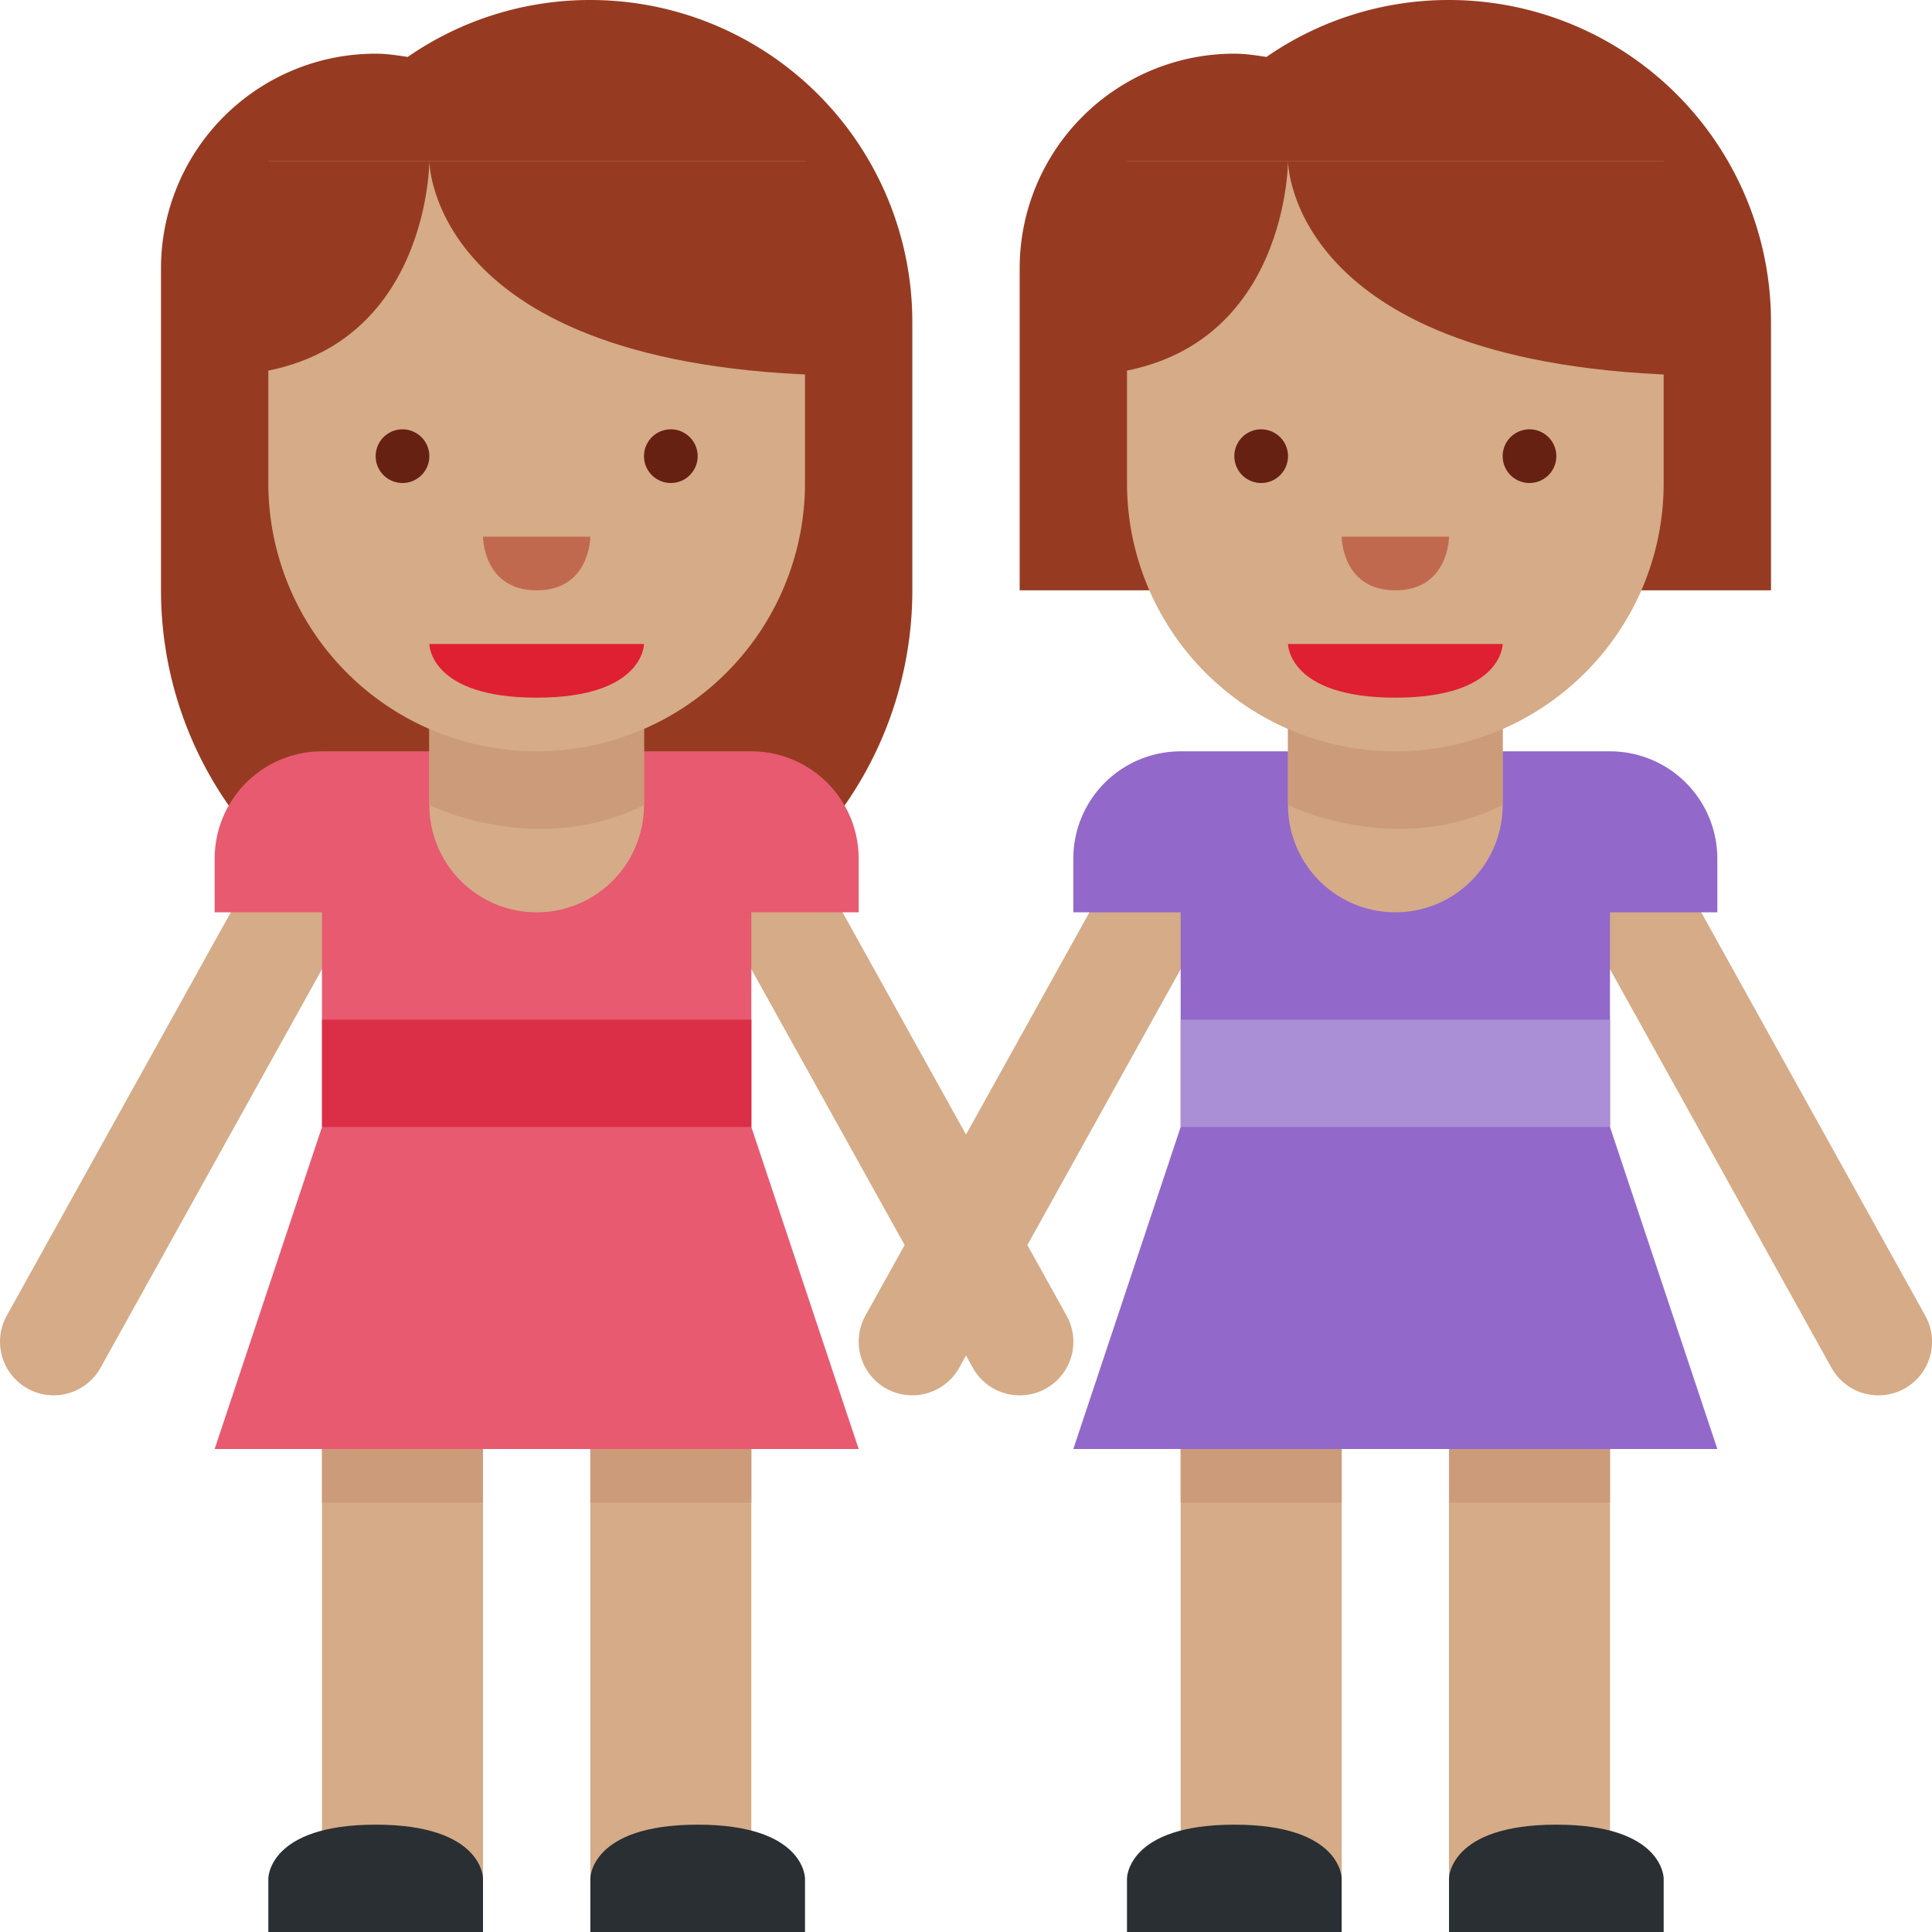 <svg xmlns="http://www.w3.org/2000/svg" viewBox="0 0 45 45"><defs><clipPath id="a"><path d="M0 36h36V0H0v36z"/></clipPath></defs><g clip-path="url(#a)" transform="matrix(1.25 0 0 -1.25 0 45)"><path d="M11 36a5.964 5.964 0 0 1-3.403-1.061c-.196.03-.393.061-.597.061a4 4 0 0 1-4-4v-6a7 7 0 1 1 14 0v4.999A6 6 0 0 1 11 36" fill="#963b22"/><path d="M9 1H6v8h3V1zM14 1h-3v8h3V1z" fill="#d5ab88"/><path d="M9 8H6v1h3V8zM14 8h-3v1h3V8z" fill="#cc9b7a"/><path d="M5 0v1s0 1 2 1 2-1 2-1V0H5zM11 0v1s0 1 2 1 2-1 2-1V0h-4z" fill="#292f33"/><path d="M.999 10a1 1 0 0 0-.873 1.485l5 9.001a1 1 0 1 0 1.748-.972l-5-8.999A1 1 0 0 0 .999 10M19.001 10a1 1 0 0 0-.875.515l-5 8.999a1 1 0 1 0 1.748.972l5-9.001A.998.998 0 0 0 19.001 10" fill="#d5ab88"/><path d="M4 9h12l-2 6v4h2v1a2 2 0 0 1-2 2H6a2 2 0 0 1-2-2v-1h2v-4L4 9z" fill="#e75a70"/><path d="M14.001 15h-8v2h8v-2z" fill="#da2f47"/><path d="M8 25v-4a2 2 0 0 1 4 0v4H8z" fill="#d5ab88"/><path d="M12 25l-4-.019V21s2-1 4 0v4z" fill="#cc9b7a"/><path d="M15 33H5v-6.001A4.998 4.998 0 0 1 9.999 22 5 5 0 0 1 15 26.999V33z" fill="#d5ab88"/><path d="M8 33s0-4 8-4v4H8zM8 33s0-4-4-4v4h4z" fill="#963b22"/><path d="M12 24H8s0-1 2-1 2 1 2 1" fill="#df1f32"/><path d="M8 27.5a.5.5 0 1 0-1 0 .5.5 0 0 0 1 0M13 27.5a.5.5 0 1 0-1 0 .5.5 0 0 0 1 0" fill="#662113"/><path d="M9 26h2s-.001-1-1-1c-1 0-1 1-1 1" fill="#c1694f"/><path d="M33 29.999A6 6 0 0 1 27 36a5.962 5.962 0 0 1-3.402-1.061c-.197.03-.393.061-.598.061a4 4 0 0 1-4-4v-6h4.686c.949-.631 2.087-1 3.314-1 1.226 0 2.364.369 3.314 1H33v4.999z" fill="#963b22"/><path d="M25 1h-3v8h3V1zM30 1h-3v8h3V1z" fill="#d5ab88"/><path d="M25 8h-3v1h3V8zM30 8h-3v1h3V8z" fill="#cc9b7a"/><path d="M21 0v1s0 1 2 1 2-1 2-1V0h-4zM27 0v1s0 1 2 1 2-1 2-1V0h-4z" fill="#292f33"/><path d="M16.999 10a1 1 0 0 0-.873 1.485l5 9.001a1 1 0 1 0 1.748-.972l-5-8.999a1 1 0 0 0-.875-.515M35.001 10a1 1 0 0 0-.875.515l-5 8.999a.999.999 0 1 0 1.748.972l5-9.001A.998.998 0 0 0 35.001 10" fill="#d5ab88"/><path d="M32 19v1a2 2 0 0 1-2 2h-8a2 2 0 0 1-2-2v-1h2v-4l-2-6h12l-2 6v4h2z" fill="#9268ca"/><path d="M30 15h-8v2h8v-2z" fill="#aa8ed6"/><path d="M24 25v-4a2 2 0 0 1 4 0v4h-4z" fill="#d5ab88"/><path d="M28 25l-4-.019V21s2-1 4 0v4z" fill="#cc9b7a"/><path d="M31 33H21v-6.001A4.998 4.998 0 0 1 26 22c2.762 0 5 2.237 5 4.999V33z" fill="#d5ab88"/><path d="M24 33s0-4 8-4v4h-8zM24 33s0-4-4-4v4h4z" fill="#963b22"/><path d="M28 24h-4s0-1 2-1 2 1 2 1" fill="#df1f32"/><path d="M24 27.5a.5.5 0 1 0-1 0 .5.5 0 0 0 1 0M29 27.5a.5.5 0 1 0-1 0 .5.5 0 0 0 1 0" fill="#662113"/><path d="M25 26h2s0-1-1-1-1 1-1 1" fill="#c1694f"/></g></svg>